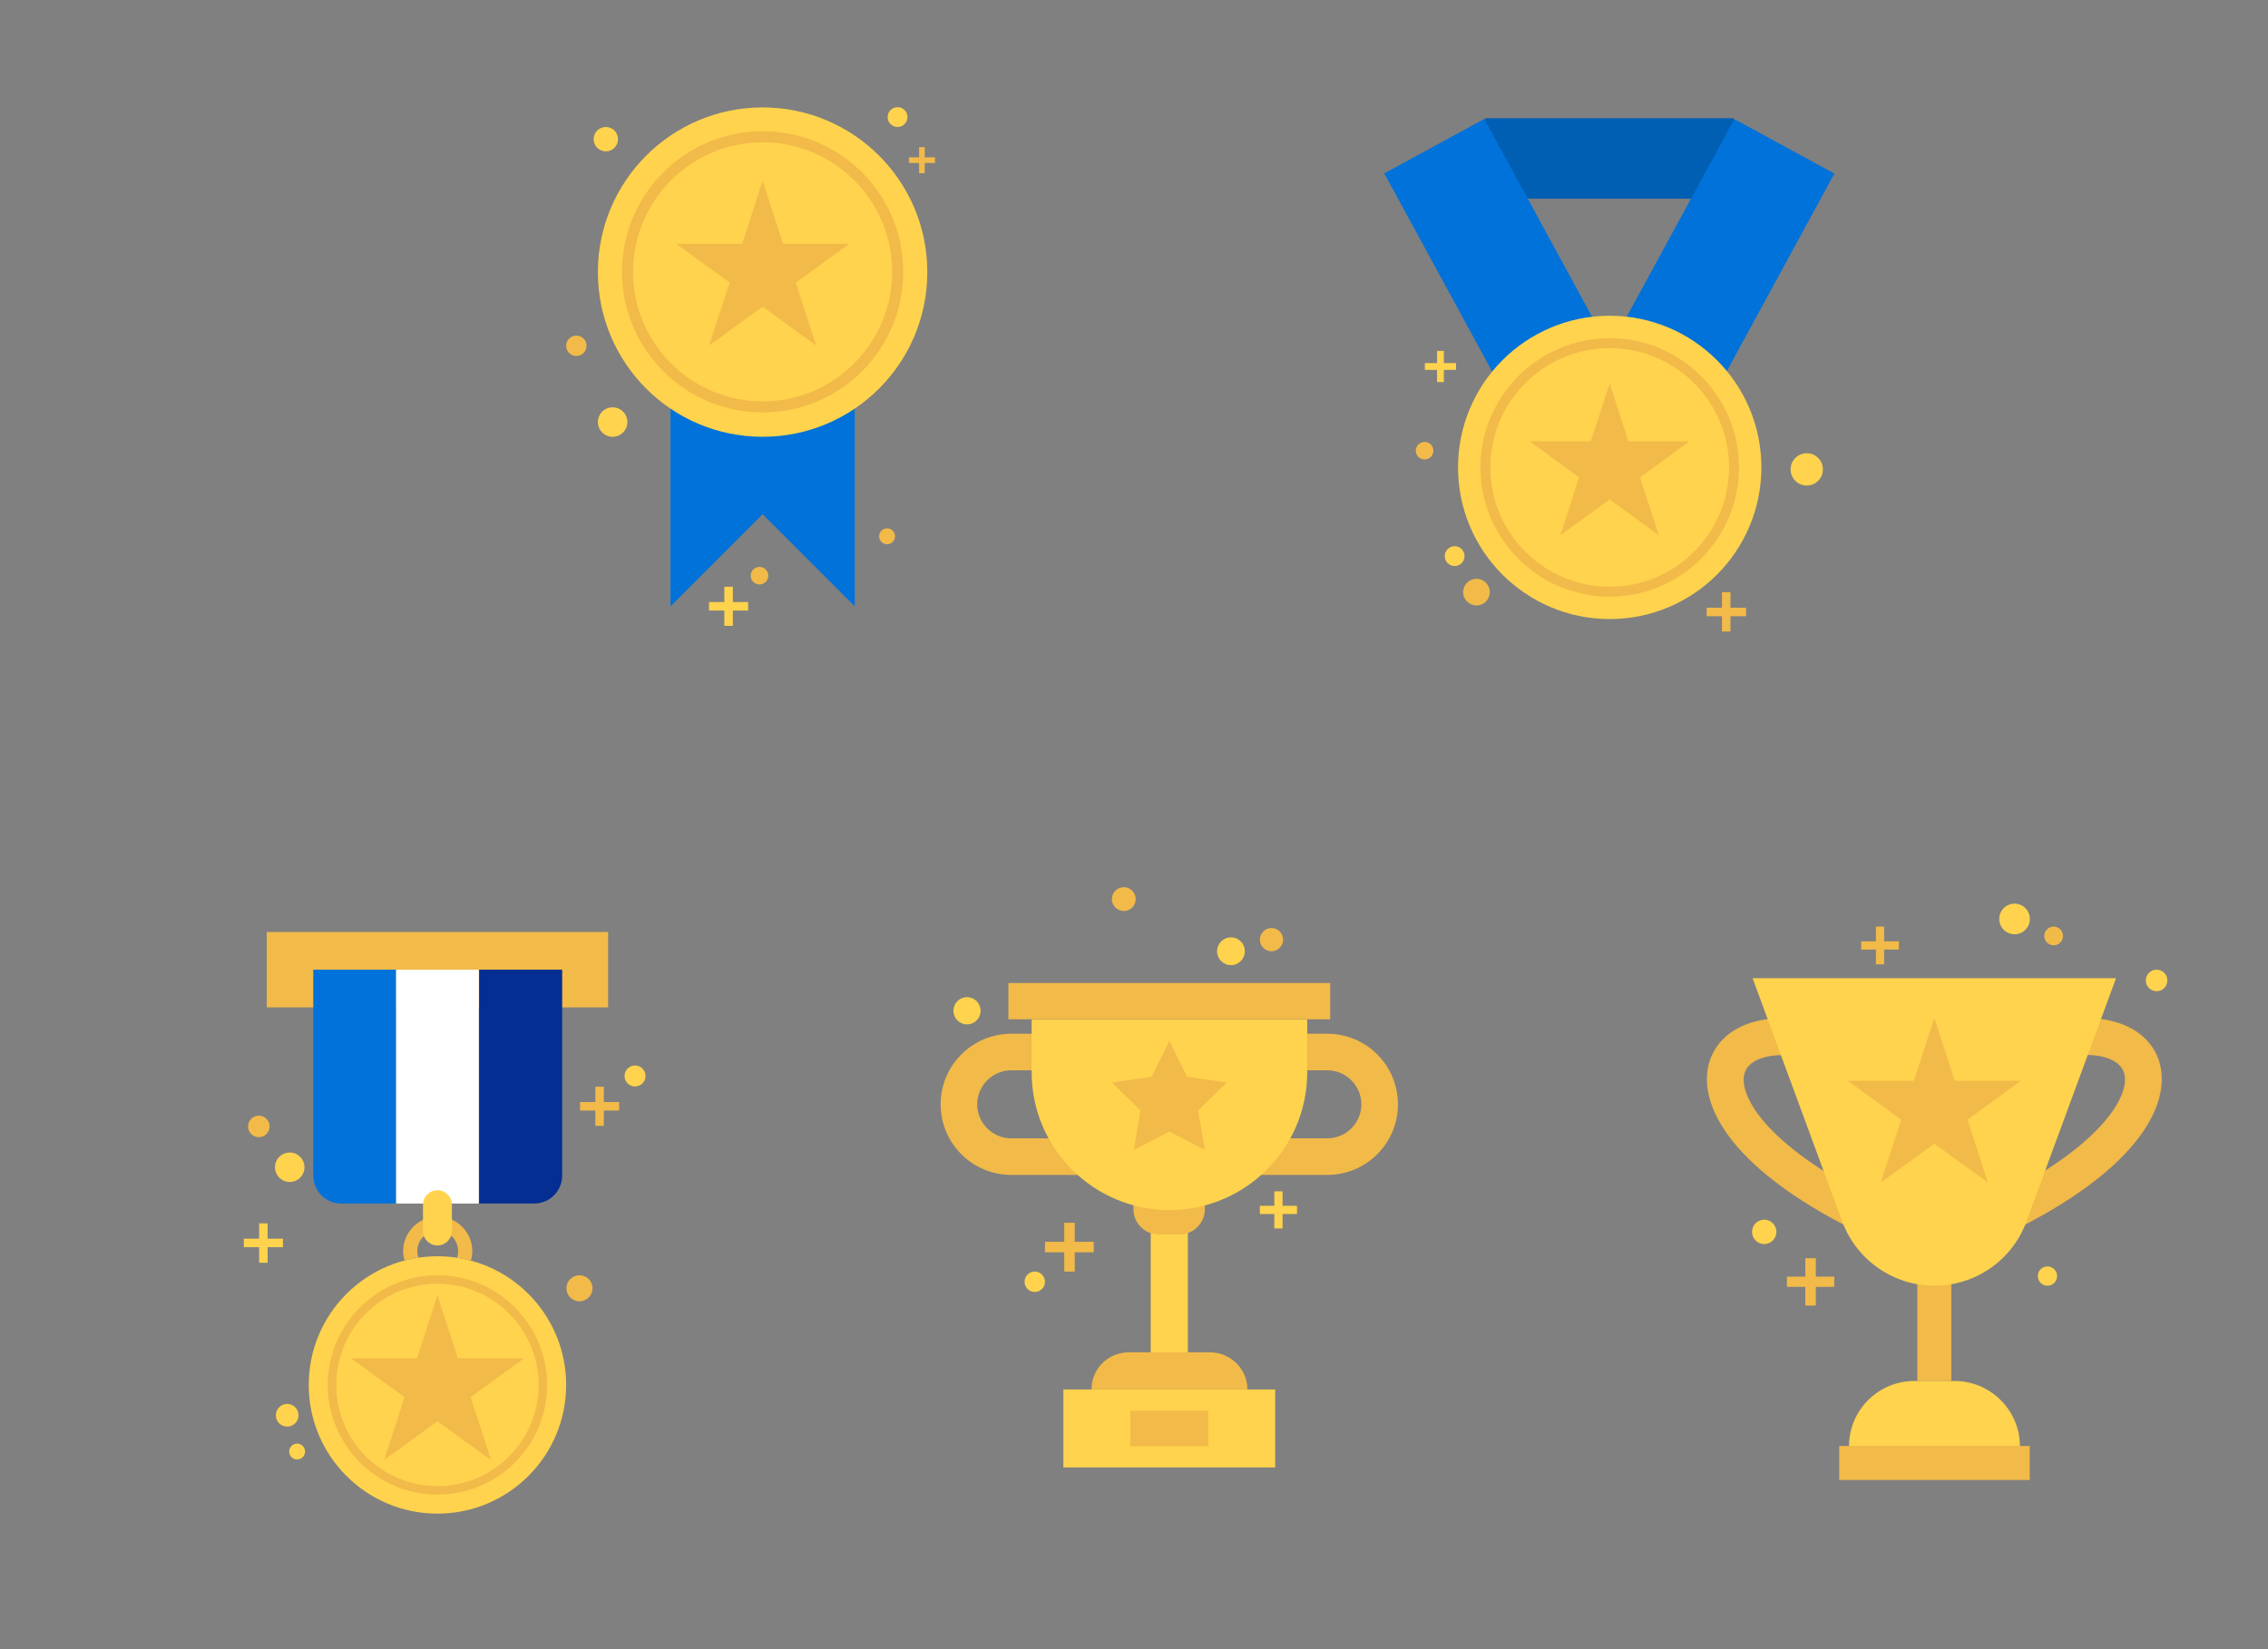 <?xml version="1.0" encoding="utf-8"?>
<!-- Generator: Adobe Illustrator 21.0.0, SVG Export Plug-In . SVG Version: 6.00 Build 0)  -->
<svg version="1.1" id="Objects" xmlns="http://www.w3.org/2000/svg" xmlns:xlink="http://www.w3.org/1999/xlink" x="0px" y="0px"
	 viewBox="0 0 800 581.9" style="enable-background:new 0 0 800 581.9;" xml:space="preserve">
<rect x="0" y="0" width="800" height="581.9" fill="#808080" stroke="none"/>
<style type="text/css">
	.st0{fill:#0072D9;}
	.st1{fill:#FFD34D;}
	.st2{fill:#F2BA49;}
	.st3{fill:#005EB3;}
	.st4{fill:#052E93;}
	.st5{fill:#FFFFFF;}
</style>
<g>
	<polygon class="st0" points="301.5,127.7 301.5,213.9 269,181.4 236.5,213.9 236.5,127.7 	"/>
	<circle class="st1" cx="269" cy="96" r="58.1"/>
	<g>
		<path class="st2" d="M269,145.5c-27.3,0-49.6-22.2-49.6-49.6c0-27.3,22.2-49.6,49.6-49.6s49.6,22.2,49.6,49.6
			C318.6,123.3,296.4,145.5,269,145.5z M269,50.2c-25.2,0-45.7,20.5-45.7,45.7c0,25.2,20.5,45.7,45.7,45.7
			c25.2,0,45.7-20.5,45.7-45.7C314.7,70.7,294.2,50.2,269,50.2z"/>
	</g>
	<polygon class="st2" points="269,63.8 276.2,86 299.6,86 280.7,99.7 287.9,121.9 269,108.2 250.1,121.9 257.4,99.7 238.5,86 
		261.8,86 	"/>
	<circle class="st1" cx="216.1" cy="148.9" r="5.2"/>
	<circle class="st2" cx="203.3" cy="122" r="3.6"/>
	<polygon class="st1" points="263.9,212.4 258.5,212.4 258.5,207 255.5,207 255.5,212.4 250.1,212.4 250.1,215.4 255.5,215.4 
		255.5,220.8 258.5,220.8 258.5,215.4 263.9,215.4 	"/>
	<circle class="st2" cx="267.9" cy="203.1" r="3.1"/>
	<circle class="st1" cx="213.7" cy="49.1" r="4.3"/>
	<circle class="st1" cx="316.6" cy="41.3" r="3.5"/>
	<polygon class="st2" points="329.8,55.5 326.2,55.5 326.2,51.9 324.2,51.9 324.2,55.5 320.6,55.5 320.6,57.5 324.2,57.5 
		324.2,61.1 326.2,61.1 326.2,57.5 329.8,57.5 	"/>
	<circle class="st2" cx="312.9" cy="189.2" r="2.8"/>
</g>
<g>
	<g>
		<path class="st2" d="M659.3,436.5c-48.7-22.9-61-47-56.3-62c3.8-11.9,17.5-17.6,35-14.4l-2.3,12.8c-10.5-1.9-18.7,0.4-20.3,5.6
			c-2.6,8.1,8.5,27.1,49.4,46.3L659.3,436.5z"/>
	</g>
	<g>
		<path class="st2" d="M705.3,436.5l-5.5-11.8c40.9-19.2,52-38.2,49.4-46.3c-1.7-5.2-9.8-7.4-20.3-5.6l-2.3-12.8
			c17.5-3.1,31.2,2.6,35,14.4C766.3,389.5,754,413.7,705.3,436.5z"/>
	</g>
	<rect x="676.3" y="420" class="st2" width="12" height="67.2"/>
	<path class="st1" d="M618.2,345.1l31.6,85.8c5,13.6,18,22.7,32.5,22.7s27.5-9,32.5-22.7l31.6-85.8H618.2z"/>
	<path class="st1" d="M689.4,487.2h-14.1c-12.8,0-23.1,10.3-23.1,23.1h60.3C712.5,497.5,702.1,487.2,689.4,487.2z"/>
	
		<rect x="676.3" y="482.5" transform="matrix(-1.836970e-16 1 -1 -1.836970e-16 1198.451 -166.162)" class="st2" width="12" height="67.2"/>
	<polygon class="st2" points="682.3,359.1 689.5,381.3 712.8,381.3 694,395 701.2,417.2 682.3,403.5 663.4,417.2 670.6,395 
		651.8,381.3 675.1,381.3 	"/>
	<polygon class="st2" points="640.5,450.4 640.5,443.9 636.8,443.9 636.8,450.4 630.3,450.4 630.3,454 636.8,454 636.8,460.6 
		640.5,460.6 640.5,454 647,454 647,450.4 	"/>
	<circle class="st1" cx="622.3" cy="434.6" r="4.3"/>
	<polygon class="st2" points="664.6,332.1 664.6,326.9 661.7,326.9 661.7,332.1 656.5,332.1 656.5,335 661.7,335 661.7,340.2 
		664.6,340.2 664.6,335 669.8,335 669.8,332.1 	"/>
	<circle class="st1" cx="722.2" cy="450.2" r="3.4"/>
	<circle class="st1" cx="760.7" cy="345.9" r="3.8"/>
	<circle class="st1" cx="710.6" cy="324.2" r="5.4"/>
	<circle class="st2" cx="724.4" cy="330.2" r="3.3"/>
</g>
<g>
	<rect x="523.8" y="41.7" class="st3" width="87.8" height="28.4"/>
	
		<rect x="537.3" y="85.9" transform="matrix(0.478 -0.878 0.878 0.478 219.951 582.101)" class="st0" width="124.6" height="40.2"/>
	
		<rect x="473.7" y="85.9" transform="matrix(-0.478 -0.878 0.878 -0.478 698.843 627.537)" class="st0" width="124.6" height="40.2"/>
	<circle class="st1" cx="567.8" cy="164.9" r="53.5"/>
	<g>
		<path class="st2" d="M567.8,210.5c-25.2,0-45.6-20.5-45.6-45.6s20.5-45.6,45.6-45.6s45.6,20.5,45.6,45.6S592.9,210.5,567.8,210.5z
			 M567.8,122.8c-23.2,0-42.1,18.9-42.1,42.1s18.9,42.1,42.1,42.1s42.1-18.9,42.1-42.1S591,122.8,567.8,122.8z"/>
	</g>
	<polygon class="st2" points="567.8,135.3 574.4,155.7 595.9,155.7 578.5,168.4 585.1,188.8 567.8,176.2 550.4,188.8 557,168.4 
		539.6,155.7 561.1,155.7 	"/>
	<polygon class="st2" points="610.4,214.4 610.4,208.9 607.4,208.9 607.4,214.4 602,214.4 602,217.4 607.4,217.4 607.4,222.8 
		610.4,222.8 610.4,217.4 615.9,217.4 615.9,214.4 	"/>
	<polygon class="st1" points="509.3,128.1 509.3,123.8 506.9,123.8 506.9,128.1 502.6,128.1 502.6,130.5 506.9,130.5 506.9,134.8 
		509.3,134.8 509.3,130.5 513.6,130.5 513.6,128.1 	"/>
	<circle class="st2" cx="502.5" cy="159" r="3.1"/>
	<circle class="st1" cx="513.1" cy="196.2" r="3.5"/>
	<circle class="st2" cx="520.8" cy="208.9" r="4.7"/>
	<circle class="st1" cx="637.3" cy="165.6" r="5.7"/>
</g>
<g>
	<rect x="405.9" y="431.3" class="st1" width="13.1" height="45.8"/>
	<g>
		<path class="st2" d="M386.8,414.5h-30.1c-13.8,0-24.9-11.2-24.9-24.9c0-13.8,11.2-24.9,24.9-24.9h17.9v12.9h-17.9
			c-6.6,0-12,5.4-12,12c0,6.6,5.4,12,12,12h30.1V414.5z"/>
	</g>
	<g>
		<path class="st2" d="M438.1,414.5h30.1c13.8,0,24.9-11.2,24.9-24.9c0-13.8-11.2-24.9-24.9-24.9h-17.9v12.9h17.9
			c6.6,0,12,5.4,12,12c0,6.6-5.4,12-12,12h-30.1V414.5z"/>
	</g>
	<path class="st2" d="M399.8,413v13.6c0,4.9,4,8.9,8.9,8.9h7.4c4.9,0,8.9-4,8.9-8.9V413H399.8z"/>
	<path class="st1" d="M363.9,359.7v18.6c0,26.8,21.8,48.6,48.6,48.6l0,0c26.8,0,48.6-21.8,48.6-48.6v-18.6H363.9z"/>
	<rect x="355.7" y="346.8" class="st2" width="113.5" height="12.8"/>
	<path class="st2" d="M426.8,477.1h-28.7c-7.3,0-13.1,5.9-13.1,13.1h55C440,483,434.1,477.1,426.8,477.1z"/>
	<rect x="375.1" y="490.2" class="st1" width="74.7" height="27.5"/>
	<rect x="398.7" y="497.7" class="st2" width="27.5" height="12.5"/>
	<polygon class="st2" points="412.5,367.2 418.7,379.9 432.7,381.9 422.6,391.8 425,405.7 412.5,399.2 399.9,405.7 402.3,391.8 
		392.2,381.9 406.2,379.9 	"/>
	<polygon class="st1" points="457.5,425.4 452.4,425.4 452.4,420.3 449.5,420.3 449.5,425.4 444.4,425.4 444.4,428.3 449.5,428.3 
		449.5,433.4 452.4,433.4 452.4,428.3 457.5,428.3 	"/>
	<polygon class="st2" points="385.8,438.1 379.1,438.1 379.1,431.4 375.4,431.4 375.4,438.1 368.6,438.1 368.6,441.8 375.4,441.8 
		375.4,448.6 379.1,448.6 379.1,441.8 385.8,441.8 	"/>
	<circle class="st1" cx="365" cy="452.2" r="3.6"/>
	<circle class="st1" cx="341.1" cy="356.6" r="4.8"/>
	<circle class="st2" cx="396.4" cy="317.2" r="4.2"/>
	<circle class="st1" cx="434.2" cy="335.6" r="4.9"/>
	<circle class="st2" cx="448.5" cy="331.5" r="4.1"/>
</g>
<g>
	<g>
		<rect x="94.1" y="328.8" class="st2" width="120.4" height="26.6"/>
		<path class="st0" d="M110.5,342.1v72.6c0,5.5,4.4,9.9,9.9,9.9h19.4v-82.5H110.5z"/>
		<path class="st4" d="M169,342.1v82.5h19.4c5.5,0,9.9-4.4,9.9-9.9v-72.6H169z"/>
		<circle class="st1" cx="154.3" cy="488.6" r="45.4"/>
		<g>
			<path class="st2" d="M154.3,527.3c-21.3,0-38.7-17.4-38.7-38.7c0-21.3,17.4-38.7,38.7-38.7c21.3,0,38.7,17.4,38.7,38.7
				C193,509.9,175.7,527.3,154.3,527.3z M154.3,452.9c-19.7,0-35.7,16-35.7,35.7c0,19.7,16,35.7,35.7,35.7c19.7,0,35.7-16,35.7-35.7
				C190,468.9,174,452.9,154.3,452.9z"/>
		</g>
		<circle class="st2" cx="91.3" cy="397.4" r="3.8"/>
		<circle class="st1" cx="102.2" cy="411.8" r="5.2"/>
		<circle class="st1" cx="224" cy="379.6" r="3.7"/>
		<circle class="st1" cx="101.3" cy="499.3" r="4"/>
		<circle class="st1" cx="104.8" cy="512.1" r="2.8"/>
		<polygon class="st1" points="94.4,437 94.4,431.6 91.4,431.6 91.4,437 86,437 86,440 91.4,440 91.4,445.5 94.4,445.5 94.4,440 
			99.8,440 99.8,437 		"/>
		<polygon class="st2" points="218.4,388.8 213,388.8 213,383.4 210,383.4 210,388.8 204.6,388.8 204.6,391.8 210,391.8 210,397.2 
			213,397.2 213,391.8 218.4,391.8 		"/>
		<circle class="st2" cx="204.4" cy="454.5" r="4.6"/>
		<rect x="139.7" y="342.1" class="st5" width="29.2" height="82.5"/>
		<path class="st2" d="M147.6,443.7c-0.2-0.7-0.4-1.5-0.4-2.3c0-4,3.2-7.2,7.2-7.2c4,0,7.2,3.2,7.2,7.2c0,0.8-0.1,1.6-0.4,2.3
			c1.7,0.3,3.3,0.6,4.9,1c0.3-1.1,0.5-2.2,0.5-3.3c0-6.7-5.5-12.2-12.2-12.2c-6.7,0-12.2,5.5-12.2,12.2c0,1.2,0.2,2.3,0.5,3.3
			C144.2,444.3,145.9,443.9,147.6,443.7z"/>
		<path class="st1" d="M154.3,419.9c-2.8,0-5.1,2.3-5.1,5.1v9.3c0,2.8,2.3,5.1,5.1,5.1c2.8,0,5.1-2.3,5.1-5.1V425
			C159.4,422.2,157.1,419.9,154.3,419.9z"/>
	</g>
	<polygon class="st2" points="154.3,457 161.5,479.2 184.9,479.2 166,492.9 173.2,515.1 154.3,501.4 135.5,515.1 142.7,492.9 
		123.8,479.2 147.1,479.2 	"/>
</g>
</svg>
